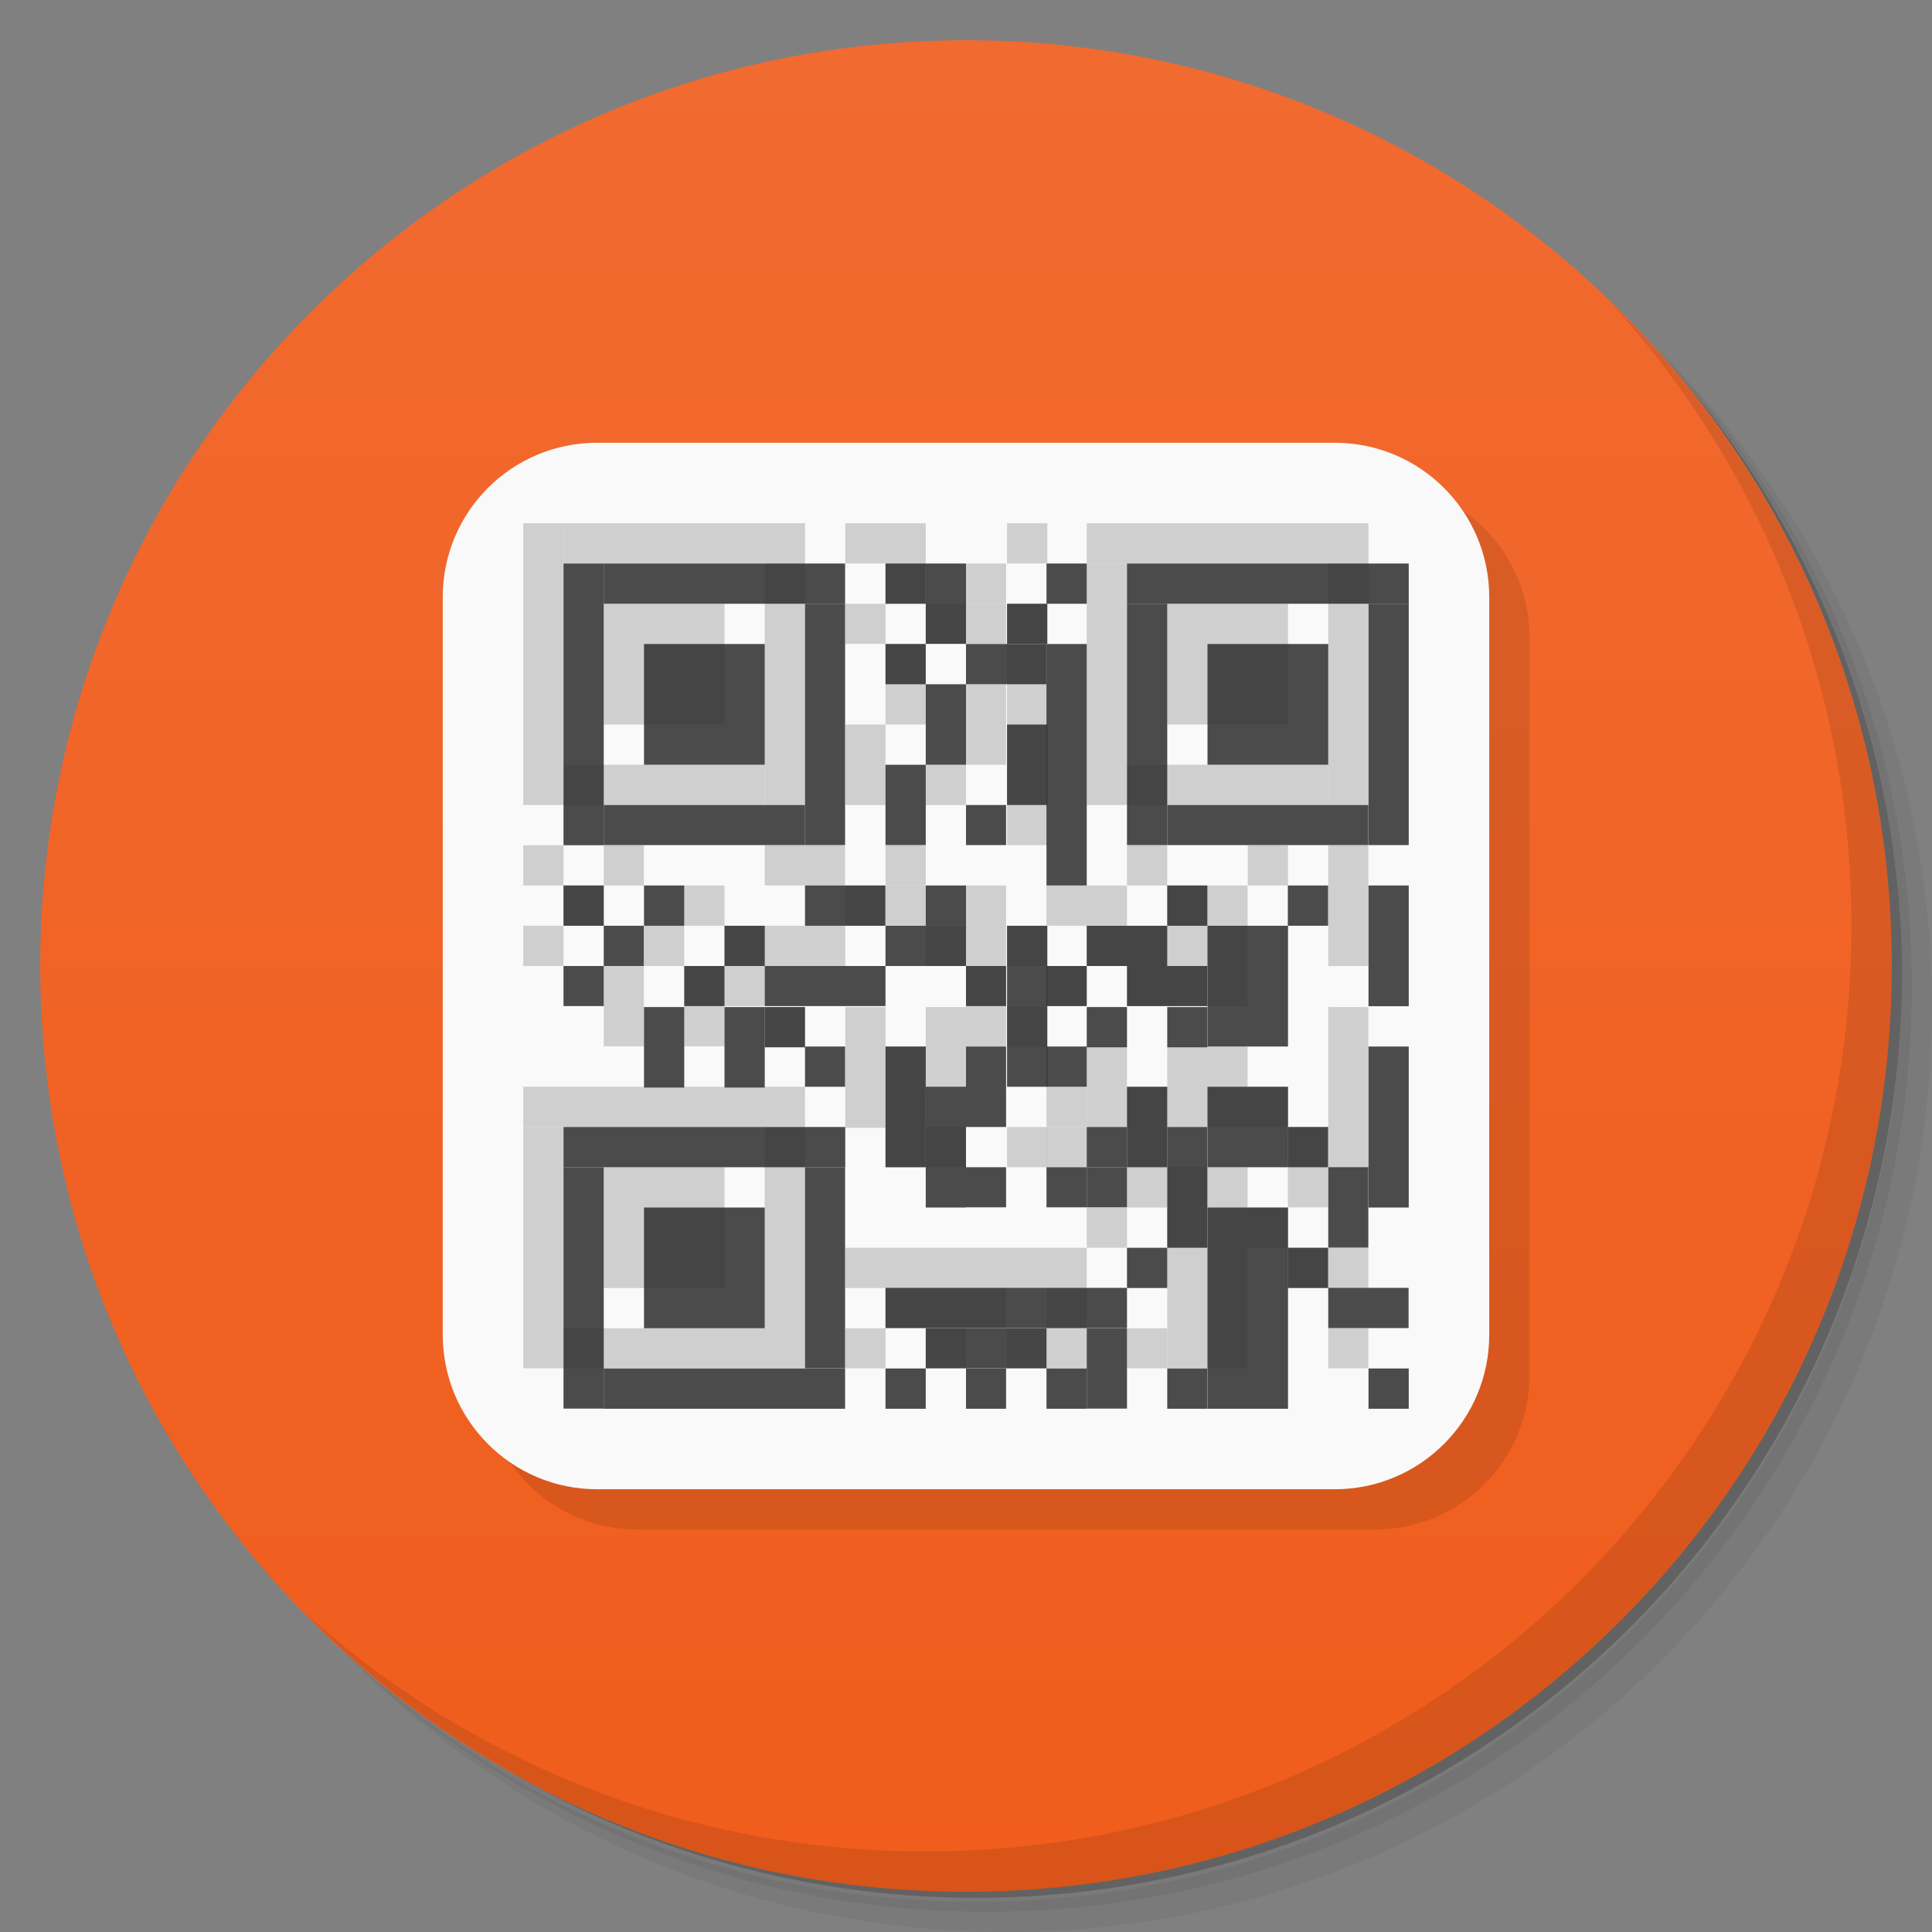 <svg xmlns="http://www.w3.org/2000/svg" xmlns:xlink="http://www.w3.org/1999/xlink" viewBox="0 0 48 48"><rect x="0" y="0" width="48" height="48" fill="#808080" stroke="none"/><defs><linearGradient id="linearGradient3764" x1="1" x2="47" gradientUnits="userSpaceOnUse" gradientTransform="matrix(0,-1,1,0,-1.5e-6,48)"><stop stop-color="#f05d1c" stop-opacity="1"/><stop offset="1" stop-color="#f16a30" stop-opacity="1"/></linearGradient><clipPath id="clipPath-947335146"><g transform="translate(0,-1004.362)"><path d="m -24 13 c 0 1.105 -0.672 2 -1.5 2 -0.828 0 -1.5 -0.895 -1.5 -2 0 -1.105 0.672 -2 1.5 -2 0.828 0 1.5 0.895 1.5 2 z" transform="matrix(15.333,0,0,11.5,415,878.862)" fill="#1890d0"/></g></clipPath><path id="SVGCleanerId_0" d="m 14 22 l 1 0 l 0 1 l -1 0 m 0 -1" fill-opacity="0.851" stroke="none" fill-rule="nonzero"/><path id="SVGCleanerId_1" d="m 19 25.02 l 1 0 l 0 1 l -1 0 m 0 -1" fill-opacity="0.851" stroke="none" fill-rule="nonzero"/><path id="SVGCleanerId_2" d="m 27 23 l 2 0 l 0 1 l -2 0 m 0 -1" fill-opacity="0.851" stroke="none" fill-rule="nonzero"/><path id="SVGCleanerId_3" d="m 26 24 l 1 0 l 0 0.996 l -1 0 m 0 -0.996" fill-opacity="0.851" stroke="none" fill-rule="nonzero"/><path id="SVGCleanerId_4" d="m 22 26 l 1 0 l 0 3 l -1 0 m 0 -3" fill-opacity="0.851" stroke="none" fill-rule="nonzero"/></defs><g><path d="m 36.31 5 c 5.859 4.062 9.688 10.831 9.688 18.5 c 0 12.426 -10.07 22.5 -22.5 22.5 c -7.669 0 -14.438 -3.828 -18.5 -9.688 c 1.037 1.822 2.306 3.499 3.781 4.969 c 4.085 3.712 9.514 5.969 15.469 5.969 c 12.703 0 23 -10.298 23 -23 c 0 -5.954 -2.256 -11.384 -5.969 -15.469 c -1.469 -1.475 -3.147 -2.744 -4.969 -3.781 z m 4.969 3.781 c 3.854 4.113 6.219 9.637 6.219 15.719 c 0 12.703 -10.297 23 -23 23 c -6.081 0 -11.606 -2.364 -15.719 -6.219 c 4.16 4.144 9.883 6.719 16.219 6.719 c 12.703 0 23 -10.298 23 -23 c 0 -6.335 -2.575 -12.06 -6.719 -16.219 z" opacity="0.05"/><path d="m 41.28 8.781 c 3.712 4.085 5.969 9.514 5.969 15.469 c 0 12.703 -10.297 23 -23 23 c -5.954 0 -11.384 -2.256 -15.469 -5.969 c 4.113 3.854 9.637 6.219 15.719 6.219 c 12.703 0 23 -10.298 23 -23 c 0 -6.081 -2.364 -11.606 -6.219 -15.719 z" opacity="0.1"/><path d="m 31.25 2.375 c 8.615 3.154 14.75 11.417 14.75 21.13 c 0 12.426 -10.07 22.5 -22.5 22.5 c -9.708 0 -17.971 -6.135 -21.12 -14.75 a 23 23 0 0 0 44.875 -7 a 23 23 0 0 0 -16 -21.875 z" opacity="0.2"/></g><g><path d="m 24 1 c 12.703 0 23 10.297 23 23 c 0 12.703 -10.297 23 -23 23 -12.703 0 -23 -10.297 -23 -23 0 -12.703 10.297 -23 23 -23 z" fill="url(#linearGradient3764)" fill-opacity="1"/></g><g><g clip-path="url(#clipPath-947335146)"><!-- color: #f16a30 --><g><path d="M 15.836,12 34.16,12 C 36.281,12 38,13.715 38,15.836 L 38,34.16 C 38,36.281 36.281,38 34.16,38 L 15.836,38 C 13.715,38 12,36.281 12,34.16 L 12,15.836 C 12,13.715 13.715,12 15.836,12 m 0,0" opacity="0.1" fill="#000" fill-rule="nonzero" stroke="none" fill-opacity="1"/><path d="m 14.836 11 l 18.324 0 c 2.121 0 3.84 1.715 3.84 3.836 l 0 18.324 c 0 2.121 -1.719 3.84 -3.84 3.84 l -18.324 0 c -2.121 0 -3.836 -1.719 -3.836 -3.84 l 0 -18.324 c 0 -2.121 1.715 -3.836 3.836 -3.836 m 0 0" stroke="none" fill-rule="nonzero" fill-opacity="1" fill="#f9f9f9"/><path d="m 13 13 l 1 0 l 0 7 l -1 0 m 0 -7" stroke="none" fill-rule="nonzero" fill-opacity="0.851" fill="#c7c7c7"/><path d="m 14 13 l 6 0 l 0 1 l -6 0 m 0 -1" stroke="none" fill-rule="nonzero" fill-opacity="0.851" fill="#c7c7c7"/><path d="m 19 14 l 1 0 l 0 6 l -1 0 m 0 -6" stroke="none" fill-rule="nonzero" fill-opacity="0.851" fill="#c7c7c7"/><path d="m 14 19 l 5 0 l 0 1 l -5 0 m 0 -1" stroke="none" fill-rule="nonzero" fill-opacity="0.851" fill="#c7c7c7"/><path d="m 13 21 l 1 0 l 0 1 l -1 0 m 0 -1" stroke="none" fill-rule="nonzero" fill-opacity="0.851" fill="#c7c7c7"/><path d="m 15 21 l 0.996 0 l 0 1 l -0.996 0 m 0 -1" stroke="none" fill-rule="nonzero" fill-opacity="0.851" fill="#c7c7c7"/><use xlink:href="#SVGCleanerId_0" fill="#c7c7c7"/><path d="m 13 23 l 1 0 l 0 1 l -1 0 m 0 -1" stroke="none" fill-rule="nonzero" fill-opacity="0.851" fill="#c7c7c7"/><path d="m 25.02 15 l 1 0 l 0 5.996 l -1 0 m 0 -5.996" stroke="none" fill-rule="nonzero" fill-opacity="0.851" fill="#c7c7c7"/><path d="m 24 17 l 0.996 0 l 0 2 l -0.996 0 m 0 -2" stroke="none" fill-rule="nonzero" fill-opacity="0.851" fill="#c7c7c7"/><path d="m 23 19 l 1 0 l 0 1 l -1 0 m 0 -1" stroke="none" fill-rule="nonzero" fill-opacity="0.851" fill="#c7c7c7"/><path d="m 21 18 l 1 0 l 0 2 l -1 0 m 0 -2" stroke="none" fill-rule="nonzero" fill-opacity="0.851" fill="#c7c7c7"/><path d="m 22 16 l 1 0 l 0 2 l -1 0 m 0 -2" stroke="none" fill-rule="nonzero" fill-opacity="0.851" fill="#c7c7c7"/><path d="m 23 15 l 1.996 0 l 0 0.996 l -1.996 0 m 0 -0.996" stroke="none" fill-rule="nonzero" fill-opacity="0.851" fill="#c7c7c7"/><path d="m 22 13 l 1 0 l 0 2 l -1 0 m 0 -2" stroke="none" fill-rule="nonzero" fill-opacity="0.851" fill="#c7c7c7"/><path d="m 21 13 l 1 0 l 0 1 l -1 0 m 0 -1" stroke="none" fill-rule="nonzero" fill-opacity="0.851" fill="#c7c7c7"/><path d="m 21 15 l 1 0 l 0 0.996 l -1 0 m 0 -0.996" stroke="none" fill-rule="nonzero" fill-opacity="0.851" fill="#c7c7c7"/><path d="m 24 14 l 0.996 0 l 0 1 l -0.996 0 m 0 -1" stroke="none" fill-rule="nonzero" fill-opacity="0.851" fill="#c7c7c7"/><path d="m 25.02 13 l 1 0 l 0 1 l -1 0 m 0 -1" stroke="none" fill-rule="nonzero" fill-opacity="0.851" fill="#c7c7c7"/><path d="m 18 23 l 3 0 l 0 1 l -3 0 m 0 -1" stroke="none" fill-rule="nonzero" fill-opacity="0.851" fill="#c7c7c7"/><path d="m 19 21 l 1.996 0 l 0 1 l -1.996 0 m 0 -1" stroke="none" fill-rule="nonzero" fill-opacity="0.851" fill="#c7c7c7"/><path d="m 17 22 l 1 0 l 0 1 l -1 0 m 0 -1" stroke="none" fill-rule="nonzero" fill-opacity="0.851" fill="#c7c7c7"/><path d="m 16 23 l 1 0 l 0 1 l -1 0 m 0 -1" stroke="none" fill-rule="nonzero" fill-opacity="0.851" fill="#c7c7c7"/><path d="m 15 24 l 0.996 0 l 0 1.996 l -0.996 0 m 0 -1.996" stroke="none" fill-rule="nonzero" fill-opacity="0.851" fill="#c7c7c7"/><path d="m 17 24 l 1 0 l 0 1.996 l -1 0 m 0 -1.996" stroke="none" fill-rule="nonzero" fill-opacity="0.851" fill="#c7c7c7"/><use xlink:href="#SVGCleanerId_1" fill="#c7c7c7"/><path d="m 18 24 l 1 0 l 0 0.996 l -1 0 m 0 -0.996" stroke="none" fill-rule="nonzero" fill-opacity="0.851" fill="#c7c7c7"/><path d="m 21 22 l 2 0 l 0 1 l -2 0 m 0 -1" stroke="none" fill-rule="nonzero" fill-opacity="0.851" fill="#c7c7c7"/><path d="m 22 21 l 1 0 l 0 1 l -1 0 m 0 -1" stroke="none" fill-rule="nonzero" fill-opacity="0.851" fill="#c7c7c7"/><path d="m 15 15 l 3 0 l 0 3 l -3 0 m 0 -3" stroke="none" fill-rule="nonzero" fill-opacity="0.851" fill="#c7c7c7"/><path d="m 29 15 l 3 0 l 0 3 l -3 0 m 0 -3" stroke="none" fill-rule="nonzero" fill-opacity="0.851" fill="#c7c7c7"/><path d="m 27 13 l 7 0 l 0 1 l -7 0 m 0 -1" stroke="none" fill-rule="nonzero" fill-opacity="0.851" fill="#c7c7c7"/><path d="m 33 14 l 0.996 0 l 0 6 l -0.996 0 m 0 -6" stroke="none" fill-rule="nonzero" fill-opacity="0.851" fill="#c7c7c7"/><path d="m 27 14 l 1 0 l 0 6 l -1 0 m 0 -6" stroke="none" fill-rule="nonzero" fill-opacity="0.851" fill="#c7c7c7"/><path d="m 28 19 l 5 0 l 0 1 l -5 0 m 0 -1" stroke="none" fill-rule="nonzero" fill-opacity="0.851" fill="#c7c7c7"/><path d="m 33 21 l 0.996 0 l 0 3 l -0.996 0 m 0 -3" stroke="none" fill-rule="nonzero" fill-opacity="0.851" fill="#c7c7c7"/><path d="m 13 27 l 7 0 l 0 1 l -7 0 m 0 -1" stroke="none" fill-rule="nonzero" fill-opacity="0.851" fill="#c7c7c7"/><path d="m 13 28 l 1 0 l 0 5.996 l -1 0 m 0 -5.996" stroke="none" fill-rule="nonzero" fill-opacity="0.851" fill="#c7c7c7"/><path d="m 14 33 l 6 0 l 0 0.996 l -6 0 m 0 -0.996" stroke="none" fill-rule="nonzero" fill-opacity="0.851" fill="#c7c7c7"/><path d="m 19 28 l 1 0 l 0 5 l -1 0 m 0 -5" stroke="none" fill-rule="nonzero" fill-opacity="0.851" fill="#c7c7c7"/><path d="m 15 29 l 3 0 l 0 3 l -3 0 m 0 -3" stroke="none" fill-rule="nonzero" fill-opacity="0.851" fill="#c7c7c7"/><path d="m 29 22 l 1.996 0 l 0 3 l -1.996 0 m 0 -3" stroke="none" fill-rule="nonzero" fill-opacity="0.851" fill="#c7c7c7"/><path d="m 33 25.02 l 0.996 0 l 0 4 l -0.996 0 m 0 -4" stroke="none" fill-rule="nonzero" fill-opacity="0.851" fill="#c7c7c7"/><path d="m 29 29 l 1.996 0 l 0 4.996 l -1.996 0 m 0 -4.996" stroke="none" fill-rule="nonzero" fill-opacity="0.851" fill="#c7c7c7"/><path d="m 21 31 l 6 0 l 0 1 l -6 0 m 0 -1" stroke="none" fill-rule="nonzero" fill-opacity="0.851" fill="#c7c7c7"/><path d="m 26 31.996 l 1 0 l 0 2 l -1 0 m 0 -2" stroke="none" fill-rule="nonzero" fill-opacity="0.851" fill="#c7c7c7"/><path d="m 29 26 l 1.996 0 l 0 2 l -1.996 0 m 0 -2" stroke="none" fill-rule="nonzero" fill-opacity="0.851" fill="#c7c7c7"/><path d="m 31.996 28 l 1 0 l 0 1.996 l -1 0 m 0 -1.996" stroke="none" fill-rule="nonzero" fill-opacity="0.851" fill="#c7c7c7"/><path d="m 31 30 l 1 0 l 0 1 l -1 0 m 0 -1" stroke="none" fill-rule="nonzero" fill-opacity="0.851" fill="#c7c7c7"/><path d="m 31.996 31 l 2 0 l 0 1 l -2 0 m 0 -1" stroke="none" fill-rule="nonzero" fill-opacity="0.851" fill="#c7c7c7"/><path d="m 33 33 l 0.996 0 l 0 0.996 l -0.996 0 m 0 -0.996" stroke="none" fill-rule="nonzero" fill-opacity="0.851" fill="#c7c7c7"/><path d="m 31 27 l 1 0 l 0 1 l -1 0 m 0 -1" stroke="none" fill-rule="nonzero" fill-opacity="0.851" fill="#c7c7c7"/><path d="m 31 21 l 1 0 l 0 1 l -1 0 m 0 -1" stroke="none" fill-rule="nonzero" fill-opacity="0.851" fill="#c7c7c7"/><path d="m 26 22 l 2 0 l 0 1 l -2 0 m 0 -1" stroke="none" fill-rule="nonzero" fill-opacity="0.851" fill="#c7c7c7"/><path d="m 28 21 l 1 0 l 0 1 l -1 0 m 0 -1" stroke="none" fill-rule="nonzero" fill-opacity="0.851" fill="#c7c7c7"/><path d="m 24 22 l 0.996 0 l 0 4 l -0.996 0 m 0 -4" stroke="none" fill-rule="nonzero" fill-opacity="0.851" fill="#c7c7c7"/><use xlink:href="#SVGCleanerId_2" fill="#c7c7c7"/><path d="m 28 24 l 1 0 l 0 0.996 l -1 0 m 0 -0.996" stroke="none" fill-rule="nonzero" fill-opacity="0.851" fill="#c7c7c7"/><use xlink:href="#SVGCleanerId_3" fill="#c7c7c7"/><path d="m 25.02 23 l 1 0 l 0 1 l -1 0 m 0 -1" stroke="none" fill-rule="nonzero" fill-opacity="0.851" fill="#c7c7c7"/><path d="m 23 23 l 1 0 l 0 1 l -1 0 m 0 -1" stroke="none" fill-rule="nonzero" fill-opacity="0.851" fill="#c7c7c7"/><path d="m 21 25.02 l 1 0 l 0 3 l -1 0 m 0 -3" stroke="none" fill-rule="nonzero" fill-opacity="0.851" fill="#c7c7c7"/><use xlink:href="#SVGCleanerId_4" fill="#c7c7c7"/><path d="m 23 25.02 l 1 0 l 0 2 l -1 0 m 0 -2" stroke="none" fill-rule="nonzero" fill-opacity="0.851" fill="#c7c7c7"/><path d="m 25.02 25.02 l 1 0 l 0 1 l -1 0 m 0 -1" stroke="none" fill-rule="nonzero" fill-opacity="0.851" fill="#c7c7c7"/><path d="m 22 31.996 l 3 0 l 0 1 l -3 0 m 0 -1" stroke="none" fill-rule="nonzero" fill-opacity="0.851" fill="#c7c7c7"/><path d="m 21 33 l 1 0 l 0 0.996 l -1 0 m 0 -0.996" stroke="none" fill-rule="nonzero" fill-opacity="0.851" fill="#c7c7c7"/><path d="m 23 33 l 1 0 l 0 0.996 l -1 0 m 0 -0.996" stroke="none" fill-rule="nonzero" fill-opacity="0.851" fill="#c7c7c7"/><path d="m 25.02 33 l 1 0 l 0 0.996 l -1 0 m 0 -0.996" stroke="none" fill-rule="nonzero" fill-opacity="0.851" fill="#c7c7c7"/><path d="m 28 33 l 1 0 l 0 0.996 l -1 0 m 0 -0.996" stroke="none" fill-rule="nonzero" fill-opacity="0.851" fill="#c7c7c7"/><path d="m 28 27 l 1 0 l 0 3 l -1 0 m 0 -3" stroke="none" fill-rule="nonzero" fill-opacity="0.851" fill="#c7c7c7"/><path d="m 27 30 l 1 0 l 0 1 l -1 0 m 0 -1" stroke="none" fill-rule="nonzero" fill-opacity="0.851" fill="#c7c7c7"/><path d="m 23 28 l 1 0 l 0 1 l -1 0 m 0 -1" stroke="none" fill-rule="nonzero" fill-opacity="0.851" fill="#c7c7c7"/><path d="m 25.02 28 l 1 0 l 0 1 l -1 0 m 0 -1" stroke="none" fill-rule="nonzero" fill-opacity="0.851" fill="#c7c7c7"/><path d="m 26 27 l 1 0 l 0 1 l -1 0 m 0 -1" stroke="none" fill-rule="nonzero" fill-opacity="0.851" fill="#c7c7c7"/><path d="m 26 28 l 1 0 l 0 1 l -1 0 m 0 -1" stroke="none" fill-rule="nonzero" fill-opacity="0.851" fill="#c7c7c7"/><path d="m 27 26 l 1 0 l 0 2 l -1 0 m 0 -2" stroke="none" fill-rule="nonzero" fill-opacity="0.851" fill="#c7c7c7"/><path d="m 14 14 l 1 0 l 0 7 l -1 0 m 0 -7" stroke="none" fill-rule="nonzero" fill-opacity="0.851" fill="#2d2d2d"/><path d="m 15 14 l 5.996 0 l 0 1 l -5.996 0 m 0 -1" stroke="none" fill-rule="nonzero" fill-opacity="0.851" fill="#2d2d2d"/><path d="m 20 15 l 0.996 0 l 0 5.996 l -0.996 0 m 0 -5.996" stroke="none" fill-rule="nonzero" fill-opacity="0.851" fill="#2d2d2d"/><path d="m 15 20 l 5 0 l 0 0.996 l -5 0 m 0 -0.996" stroke="none" fill-rule="nonzero" fill-opacity="0.851" fill="#2d2d2d"/><use xlink:href="#SVGCleanerId_0" fill="#2d2d2d"/><path d="m 16 22 l 1 0 l 0 1 l -1 0 m 0 -1" stroke="none" fill-rule="nonzero" fill-opacity="0.851" fill="#2d2d2d"/><path d="m 15 23 l 0.996 0 l 0 1 l -0.996 0 m 0 -1" stroke="none" fill-rule="nonzero" fill-opacity="0.851" fill="#2d2d2d"/><path d="m 14 24 l 1 0 l 0 0.996 l -1 0 m 0 -0.996" stroke="none" fill-rule="nonzero" fill-opacity="0.851" fill="#2d2d2d"/><path d="m 26 16 l 1 0 l 0 6 l -1 0 m 0 -6" stroke="none" fill-rule="nonzero" fill-opacity="0.851" fill="#2d2d2d"/><path d="m 25.02 18 l 1 0 l 0 2 l -1 0 m 0 -2" stroke="none" fill-rule="nonzero" fill-opacity="0.851" fill="#2d2d2d"/><path d="m 24 20 l 0.996 0 l 0 0.996 l -0.996 0 m 0 -0.996" stroke="none" fill-rule="nonzero" fill-opacity="0.851" fill="#2d2d2d"/><path d="m 22 19 l 1 0 l 0 1.996 l -1 0 m 0 -1.996" stroke="none" fill-rule="nonzero" fill-opacity="0.851" fill="#2d2d2d"/><path d="m 23 17 l 1 0 l 0 2 l -1 0 m 0 -2" stroke="none" fill-rule="nonzero" fill-opacity="0.851" fill="#2d2d2d"/><path d="m 24 16 l 1.996 0 l 0 1 l -1.996 0 m 0 -1" stroke="none" fill-rule="nonzero" fill-opacity="0.851" fill="#2d2d2d"/><path d="m 23 14 l 1 0 l 0 1.996 l -1 0 m 0 -1.996" stroke="none" fill-rule="nonzero" fill-opacity="0.851" fill="#2d2d2d"/><path d="m 22 14 l 1 0 l 0 1 l -1 0 m 0 -1" stroke="none" fill-rule="nonzero" fill-opacity="0.851" fill="#2d2d2d"/><path d="m 22 16 l 1 0 l 0 1 l -1 0 m 0 -1" stroke="none" fill-rule="nonzero" fill-opacity="0.851" fill="#2d2d2d"/><path d="m 25.02 15 l 1 0 l 0 0.996 l -1 0 m 0 -0.996" stroke="none" fill-rule="nonzero" fill-opacity="0.851" fill="#2d2d2d"/><path d="m 26 14 l 1 0 l 0 1 l -1 0 m 0 -1" stroke="none" fill-rule="nonzero" fill-opacity="0.851" fill="#2d2d2d"/><path d="m 19 24 l 3 0 l 0 0.996 l -3 0 m 0 -0.996" stroke="none" fill-rule="nonzero" fill-opacity="0.851" fill="#2d2d2d"/><path d="m 20 22 l 1.996 0 l 0 1 l -1.996 0 m 0 -1" stroke="none" fill-rule="nonzero" fill-opacity="0.851" fill="#2d2d2d"/><path d="m 18 23 l 1 0 l 0 1 l -1 0 m 0 -1" stroke="none" fill-rule="nonzero" fill-opacity="0.851" fill="#2d2d2d"/><path d="m 17 24 l 1 0 l 0 0.996 l -1 0 m 0 -0.996" stroke="none" fill-rule="nonzero" fill-opacity="0.851" fill="#2d2d2d"/><path d="m 16 25.02 l 1 0 l 0 2 l -1 0 m 0 -2" stroke="none" fill-rule="nonzero" fill-opacity="0.851" fill="#2d2d2d"/><path d="m 18 25.02 l 1 0 l 0 2 l -1 0 m 0 -2" stroke="none" fill-rule="nonzero" fill-opacity="0.851" fill="#2d2d2d"/><path d="m 20 26 l 0.996 0 l 0 1 l -0.996 0 m 0 -1" stroke="none" fill-rule="nonzero" fill-opacity="0.851" fill="#2d2d2d"/><use xlink:href="#SVGCleanerId_1" fill="#2d2d2d"/><path d="m 22 23 l 2 0 l 0 1 l -2 0 m 0 -1" stroke="none" fill-rule="nonzero" fill-opacity="0.851" fill="#2d2d2d"/><path d="m 23 22 l 1 0 l 0 1 l -1 0 m 0 -1" stroke="none" fill-rule="nonzero" fill-opacity="0.851" fill="#2d2d2d"/><path d="m 16 16 l 3 0 l 0 3 l -3 0 m 0 -3" stroke="none" fill-rule="nonzero" fill-opacity="0.851" fill="#2d2d2d"/><path d="m 30 16 l 3 0 l 0 3 l -3 0 m 0 -3" stroke="none" fill-rule="nonzero" fill-opacity="0.851" fill="#2d2d2d"/><path d="m 28 14 l 7 0 l 0 1 l -7 0 m 0 -1" stroke="none" fill-rule="nonzero" fill-opacity="0.851" fill="#2d2d2d"/><path d="m 34 15 l 1 0 l 0 5.996 l -1 0 m 0 -5.996" stroke="none" fill-rule="nonzero" fill-opacity="0.851" fill="#2d2d2d"/><path d="m 28 15 l 1 0 l 0 5.996 l -1 0 m 0 -5.996" stroke="none" fill-rule="nonzero" fill-opacity="0.851" fill="#2d2d2d"/><path d="m 29 20 l 4.996 0 l 0 0.996 l -4.996 0 m 0 -0.996" stroke="none" fill-rule="nonzero" fill-opacity="0.851" fill="#2d2d2d"/><path d="m 34 22 l 1 0 l 0 3 l -1 0 m 0 -3" stroke="none" fill-rule="nonzero" fill-opacity="0.851" fill="#2d2d2d"/><path d="m 14 28 l 7 0 l 0 1 l -7 0 m 0 -1" stroke="none" fill-rule="nonzero" fill-opacity="0.851" fill="#2d2d2d"/><path d="m 14 29 l 1 0 l 0 5.996 l -1 0 m 0 -5.996" stroke="none" fill-rule="nonzero" fill-opacity="0.851" fill="#2d2d2d"/><path d="m 15 34 l 5.996 0 l 0 1 l -5.996 0 m 0 -1" stroke="none" fill-rule="nonzero" fill-opacity="0.851" fill="#2d2d2d"/><path d="m 20 29 l 0.996 0 l 0 4.996 l -0.996 0 m 0 -4.996" stroke="none" fill-rule="nonzero" fill-opacity="0.851" fill="#2d2d2d"/><path d="m 16 30 l 3 0 l 0 3 l -3 0 m 0 -3" stroke="none" fill-rule="nonzero" fill-opacity="0.851" fill="#2d2d2d"/><path d="m 30 23 l 2 0 l 0 3 l -2 0 m 0 -3" stroke="none" fill-rule="nonzero" fill-opacity="0.851" fill="#2d2d2d"/><path d="m 34 26 l 1 0 l 0 4 l -1 0 m 0 -4" stroke="none" fill-rule="nonzero" fill-opacity="0.851" fill="#2d2d2d"/><path d="m 30 30 l 2 0 l 0 5 l -2 0 m 0 -5" stroke="none" fill-rule="nonzero" fill-opacity="0.851" fill="#2d2d2d"/><path d="m 22 31.996 l 6 0 l 0 1 l -6 0 m 0 -1" stroke="none" fill-rule="nonzero" fill-opacity="0.851" fill="#2d2d2d"/><path d="m 27 33 l 1 0 l 0 1.996 l -1 0 m 0 -1.996" stroke="none" fill-rule="nonzero" fill-opacity="0.851" fill="#2d2d2d"/><path d="m 30 27 l 2 0 l 0 2 l -2 0 m 0 -2" stroke="none" fill-rule="nonzero" fill-opacity="0.851" fill="#2d2d2d"/><path d="m 33 29 l 0.996 0 l 0 1.996 l -0.996 0 m 0 -1.996" stroke="none" fill-rule="nonzero" fill-opacity="0.851" fill="#2d2d2d"/><path d="m 31.996 31 l 1 0 l 0 1 l -1 0 m 0 -1" stroke="none" fill-rule="nonzero" fill-opacity="0.851" fill="#2d2d2d"/><path d="m 33 31.996 l 1.996 0 l 0 1 l -1.996 0 m 0 -1" stroke="none" fill-rule="nonzero" fill-opacity="0.851" fill="#2d2d2d"/><path d="m 34 34 l 1 0 l 0 1 l -1 0 m 0 -1" stroke="none" fill-rule="nonzero" fill-opacity="0.851" fill="#2d2d2d"/><path d="m 31.996 28 l 1 0 l 0 1 l -1 0 m 0 -1" stroke="none" fill-rule="nonzero" fill-opacity="0.851" fill="#2d2d2d"/><path d="m 31.996 22 l 1 0 l 0 1 l -1 0 m 0 -1" stroke="none" fill-rule="nonzero" fill-opacity="0.851" fill="#2d2d2d"/><use xlink:href="#SVGCleanerId_2" fill="#2d2d2d"/><path d="m 29 22 l 0.996 0 l 0 1 l -0.996 0 m 0 -1" stroke="none" fill-rule="nonzero" fill-opacity="0.851" fill="#2d2d2d"/><path d="m 25.02 23 l 1 0 l 0 4 l -1 0 m 0 -4" stroke="none" fill-rule="nonzero" fill-opacity="0.851" fill="#2d2d2d"/><path d="m 28 24 l 1.996 0 l 0 0.996 l -1.996 0 m 0 -0.996" stroke="none" fill-rule="nonzero" fill-opacity="0.851" fill="#2d2d2d"/><path d="m 29 25.02 l 0.996 0 l 0 1 l -0.996 0 m 0 -1" stroke="none" fill-rule="nonzero" fill-opacity="0.851" fill="#2d2d2d"/><path d="m 27 25.02 l 1 0 l 0 1 l -1 0 m 0 -1" stroke="none" fill-rule="nonzero" fill-opacity="0.851" fill="#2d2d2d"/><use xlink:href="#SVGCleanerId_3" fill="#2d2d2d"/><path d="m 24 24 l 0.996 0 l 0 0.996 l -0.996 0 m 0 -0.996" stroke="none" fill-rule="nonzero" fill-opacity="0.851" fill="#2d2d2d"/><use xlink:href="#SVGCleanerId_4" fill="#2d2d2d"/><path d="m 23 27 l 1 0 l 0 3 l -1 0 m 0 -3" stroke="none" fill-rule="nonzero" fill-opacity="0.851" fill="#2d2d2d"/><path d="m 24 26 l 0.996 0 l 0 2 l -0.996 0 m 0 -2" stroke="none" fill-rule="nonzero" fill-opacity="0.851" fill="#2d2d2d"/><path d="m 26 26 l 1 0 l 0 1 l -1 0 m 0 -1" stroke="none" fill-rule="nonzero" fill-opacity="0.851" fill="#2d2d2d"/><path d="m 23 33 l 3 0 l 0 0.996 l -3 0 m 0 -0.996" stroke="none" fill-rule="nonzero" fill-opacity="0.851" fill="#2d2d2d"/><path d="m 22 34 l 1 0 l 0 1 l -1 0 m 0 -1" stroke="none" fill-rule="nonzero" fill-opacity="0.851" fill="#2d2d2d"/><path d="m 24 34 l 0.996 0 l 0 1 l -0.996 0 m 0 -1" stroke="none" fill-rule="nonzero" fill-opacity="0.851" fill="#2d2d2d"/><path d="m 26 34 l 1 0 l 0 1 l -1 0 m 0 -1" stroke="none" fill-rule="nonzero" fill-opacity="0.851" fill="#2d2d2d"/><path d="m 29 34 l 0.996 0 l 0 1 l -0.996 0 m 0 -1" stroke="none" fill-rule="nonzero" fill-opacity="0.851" fill="#2d2d2d"/><path d="m 29 28 l 0.996 0 l 0 3 l -0.996 0 m 0 -3" stroke="none" fill-rule="nonzero" fill-opacity="0.851" fill="#2d2d2d"/><path d="m 28 31 l 1 0 l 0 1 l -1 0 m 0 -1" stroke="none" fill-rule="nonzero" fill-opacity="0.851" fill="#2d2d2d"/><path d="m 24 29 l 0.996 0 l 0 0.996 l -0.996 0 m 0 -0.996" stroke="none" fill-rule="nonzero" fill-opacity="0.851" fill="#2d2d2d"/><path d="m 26 29 l 1 0 l 0 0.996 l -1 0 m 0 -0.996" stroke="none" fill-rule="nonzero" fill-opacity="0.851" fill="#2d2d2d"/><path d="m 27 28 l 1 0 l 0 1 l -1 0 m 0 -1" stroke="none" fill-rule="nonzero" fill-opacity="0.851" fill="#2d2d2d"/><path d="m 27 29 l 1 0 l 0 0.996 l -1 0 m 0 -0.996" stroke="none" fill-rule="nonzero" fill-opacity="0.851" fill="#2d2d2d"/><path d="m 28 27 l 1 0 l 0 2 l -1 0 m 0 -2" stroke="none" fill-rule="nonzero" fill-opacity="0.851" fill="#2d2d2d"/></g></g></g><g><path d="m 40.03 7.531 c 3.712 4.084 5.969 9.514 5.969 15.469 0 12.703 -10.297 23 -23 23 c -5.954 0 -11.384 -2.256 -15.469 -5.969 4.178 4.291 10.01 6.969 16.469 6.969 c 12.703 0 23 -10.298 23 -23 0 -6.462 -2.677 -12.291 -6.969 -16.469 z" opacity="0.1"/></g></svg>